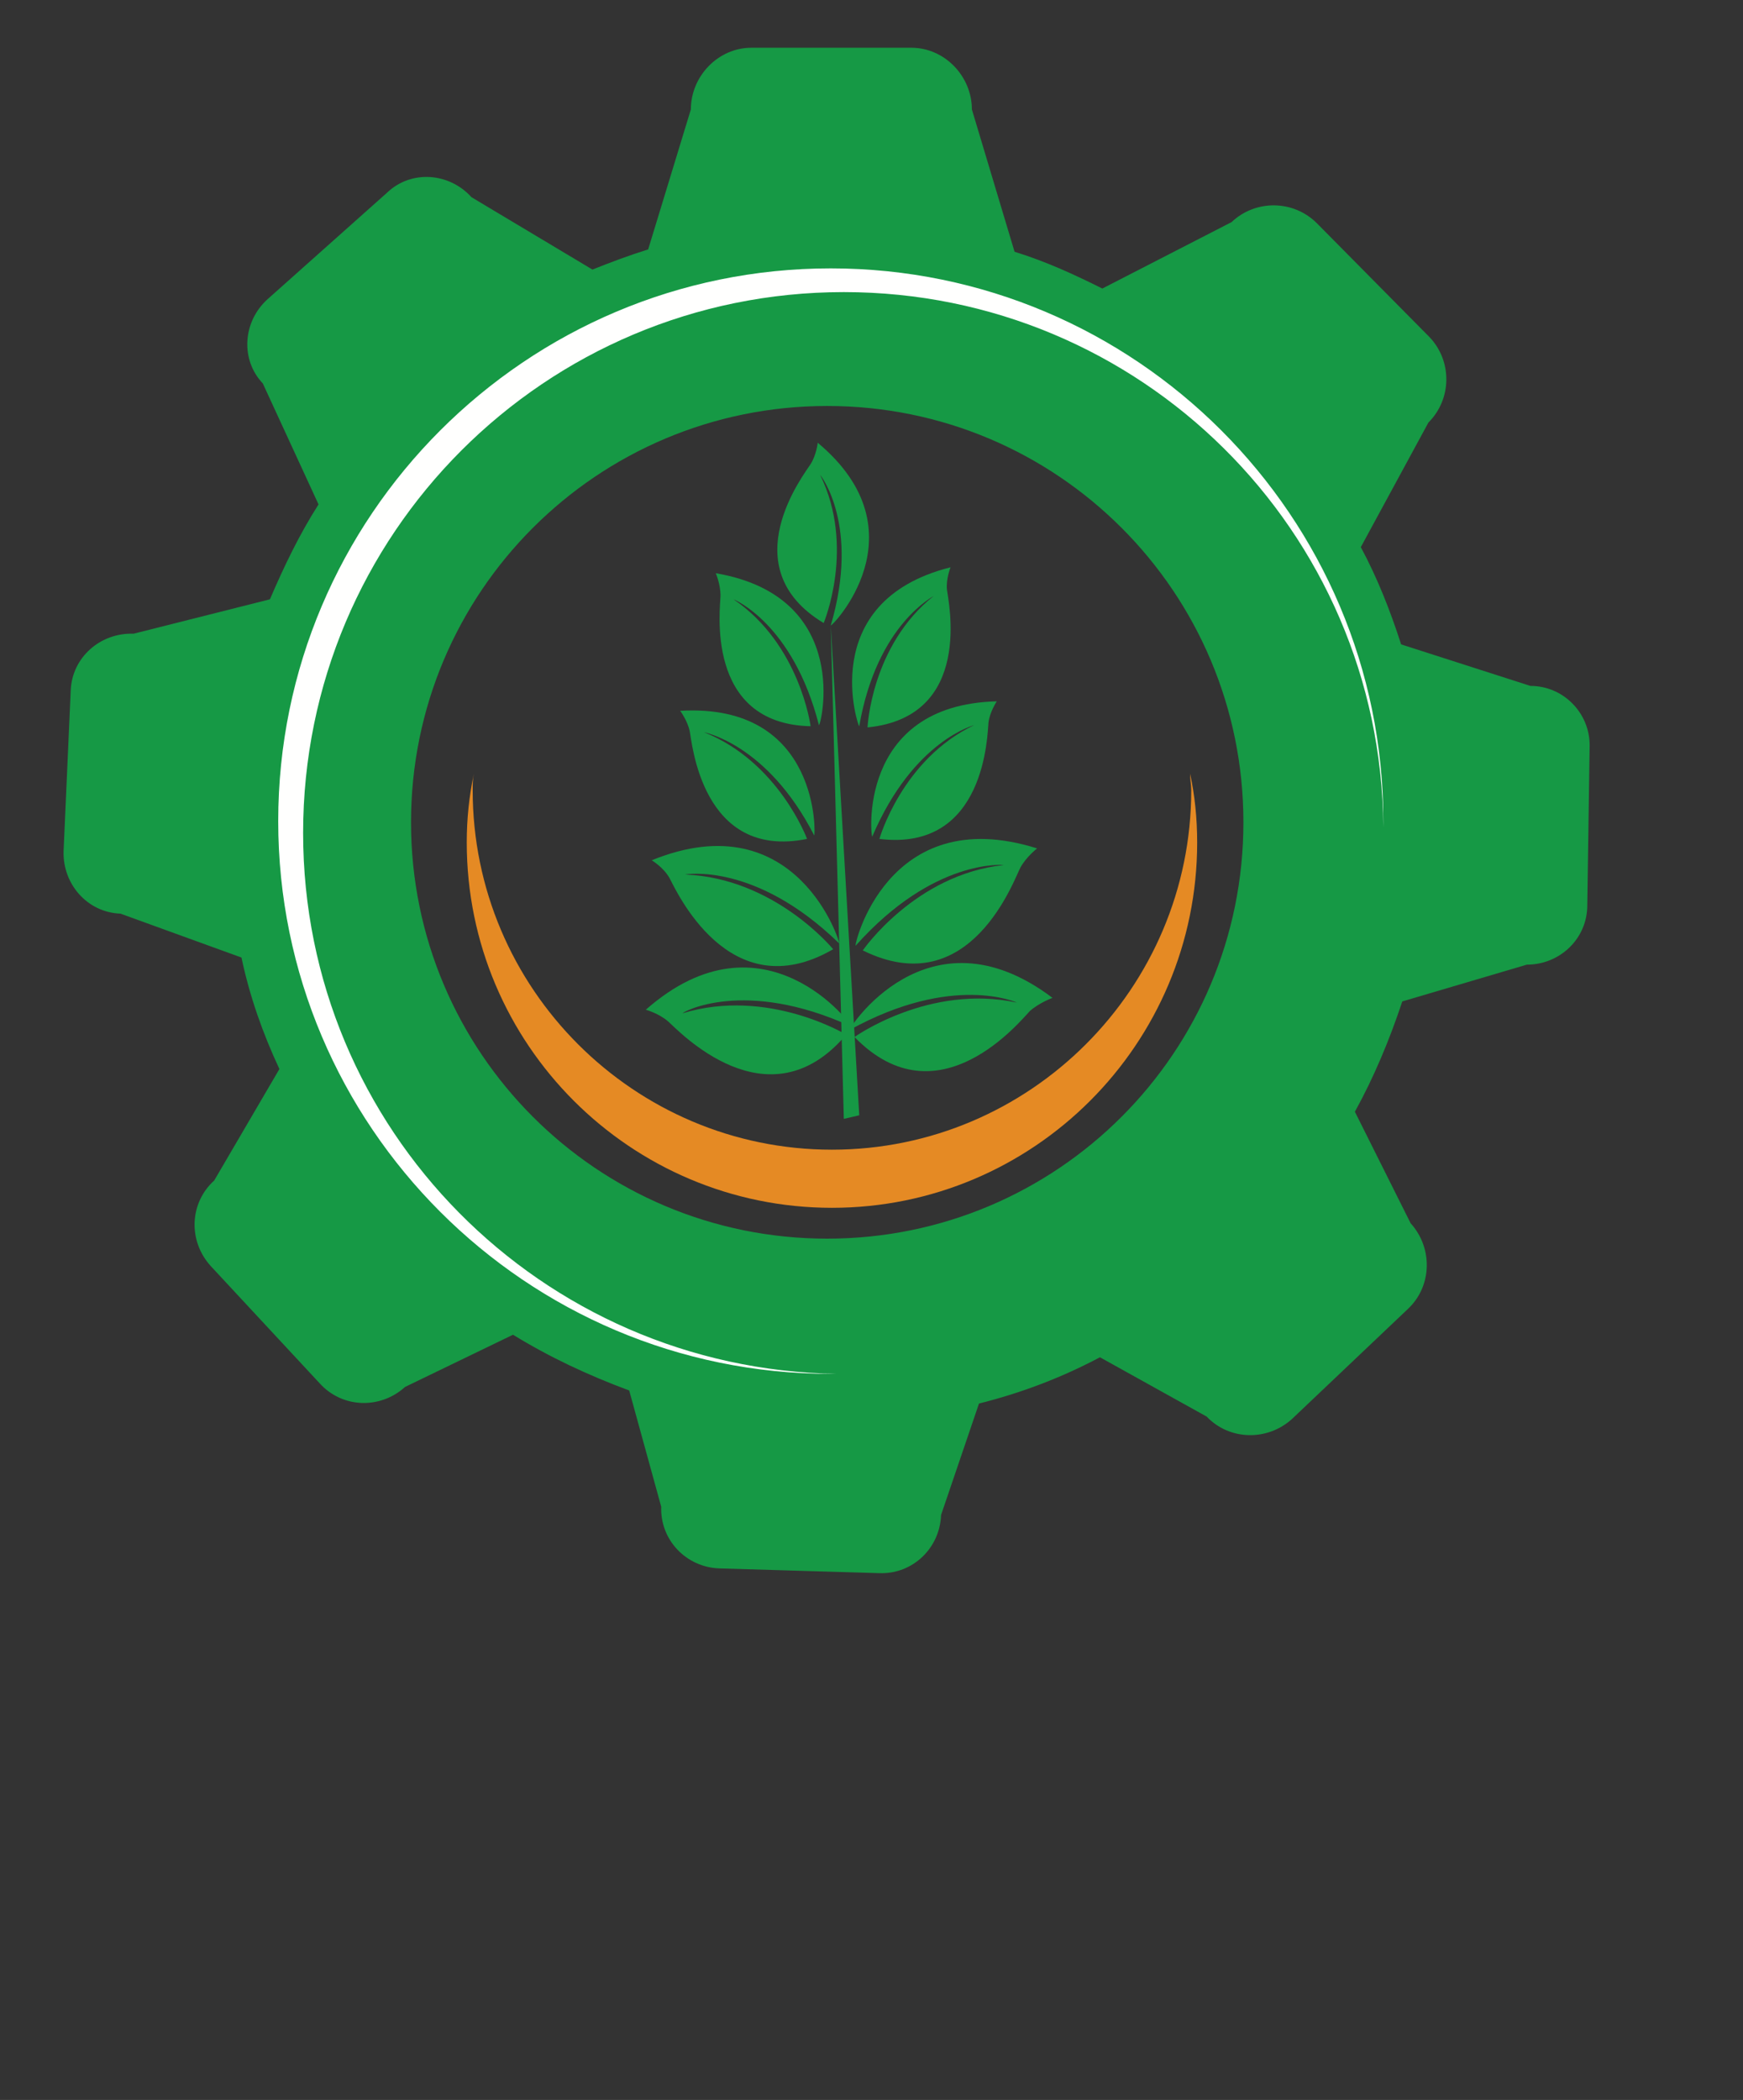 <?xml version="1.0" encoding="UTF-8" standalone="no"?>
<svg
   version="1.1"
   preserveAspectRatio="xMidYMid meet"
   viewBox="540 257 137 165"
   id="svg46"
   sodipodi:docname="logo.svg"
   inkscape:version="1.1 (c68e22c387, 2021-05-23)"
   xmlns:inkscape="http://www.inkscape.org/namespaces/inkscape"
   xmlns:sodipodi="http://sodipodi.sourceforge.net/DTD/sodipodi-0.dtd"
   xmlns="http://www.w3.org/2000/svg"
   xmlns:svg="http://www.w3.org/2000/svg">
  <rect x="540" y="257" width="137" height="165" fill="#333333" stroke="none"/>
  <defs
     id="defs50" />
  <sodipodi:namedview
     id="namedview48"
     pagecolor="#505050"
     bordercolor="#eeeeee"
     borderopacity="1"
     inkscape:pageshadow="0"
     inkscape:pageopacity="0"
     inkscape:pagecheckerboard="0"
     showgrid="false"
     inkscape:zoom="3.1636364"
     inkscape:cx="68.433908"
     inkscape:cy="56.738506"
     inkscape:window-width="1280"
     inkscape:window-height="753"
     inkscape:window-x="-4"
     inkscape:window-y="-4"
     inkscape:window-maximized="1"
     inkscape:current-layer="svg46" />
  <g
     data-item-type="image"
     data-item="Image"
     data-logo-item=""
     id="logo__item--logo_0"
     class="logo__item">
    <g
       class="logo__item__inner"
       transform="translate(534.374 250.5) scale(0.932 0.932) rotate(0 0 0)"
       id="g43">
      <g
         id="g41">
        <g
           id="g11">
          <circle
             fill="none"
             cx="75.8"
             cy="76.3"
             r="35.1"
             data-part-id="logo__item--logo_0__0"
             id="circle7" />
          <path
             fill="#169945"
             d="M135.1,64.8l-10.9-3.5c-0.9-2.8-2-5.6-3.4-8.2l5.7-10.5c2-2,2-5.2,0.1-7.2l-9.5-9.6c-2-2-5.2-2-7.2-0.1    L99,31.3c-2.4-1.2-4.8-2.3-7.4-3.1L88,16.2c0-2.8-2.3-5.2-5.1-5.2H69.4c-2.8,0-5.1,2.4-5.1,5.2l-3.6,11.8    c-1.6,0.5-3.2,1.1-4.7,1.7l-10.2-6.1c-1.9-2.1-5.1-2.3-7.1-0.4l-10.1,9c-2.1,1.9-2.3,5.1-0.4,7.1l4.7,10.2c-1.6,2.5-2.9,5.2-4.1,8    l-11.5,2.9c-2.8-0.1-5.2,2-5.3,4.8l-0.6,13.5c-0.1,2.8,2,5.2,4.8,5.3l10.2,3.7c0.7,3.3,1.8,6.4,3.2,9.4l-5.5,9.4    c-2.1,1.9-2.2,5.1-0.3,7.2l9.2,9.9c1.9,2.1,5.1,2.2,7.2,0.3l9.1-4.4c3.1,1.9,6.3,3.4,9.8,4.7l2.7,9.8c-0.1,2.8,2.1,5.1,4.9,5.2    l13.5,0.4c2.8,0.1,5.1-2.1,5.2-4.9l3.2-9.4c3.6-0.9,7-2.2,10.2-3.9l9,5c1.9,2,5.1,2.1,7.2,0.2l9.8-9.3c2-1.9,2.1-5.1,0.2-7.2    l-4.7-9.4c1.6-2.9,2.9-6,4-9.3l10.5-3.1c2.8,0,5.1-2.2,5.1-5l0.2-13.5C140.1,67.1,137.9,64.8,135.1,64.8z M75.8,111.4    c-19.4,0-35.1-15.7-35.1-35.1c0-19.4,15.7-35.1,35.1-35.1c19.4,0,35.1,15.7,35.1,35.1C110.9,95.7,95.2,111.4,75.8,111.4z"
             data-part-id="logo__item--logo_0__1"
             id="path9" />
        </g>
        <polygon
           fill="#169945"
           points="76.1,59.7 77.2,101.3 78.5,101"
           data-part-id="logo__item--logo_0__2"
           id="polygon13" />
        <g
           id="g17">
          <path
             fill="#E58A24"
             d="M106.4,72.2c0,0.5,0.1,0.9,0.1,1.4c0,16.7-13.6,30.3-30.3,30.3c-16.7,0-30.3-13.6-30.3-30.3    c0-0.5,0-0.9,0.1-1.4c-0.4,1.9-0.6,3.8-0.6,5.8c0,17,13.8,30.8,30.8,30.8c17,0,30.8-13.8,30.8-30.8C107,76,106.8,74,106.4,72.2z"
             data-part-id="logo__item--logo_0__3"
             id="path15" />
        </g>
        <path
           fill="#169945"
           d="M75.1,68.1c0.1,0.3,3-10.8-8.7-12.8c0,0,0.4,0.9,0.4,1.9c0,0.9-1.4,10.8,7.6,11c0,0-0.9-6.9-6.5-10.7   C67.9,57.5,72.9,59.5,75.1,68.1z"
           data-part-id="logo__item--logo_0__4"
           id="path19" />
        <path
           fill="#169945"
           d="M74.7,77.4c0.1,0.2,0.6-11.2-11.3-10.5c0,0,0.6,0.8,0.8,1.7c0.2,0.9,1,10.9,9.9,9.1c0,0-2.4-6.5-8.7-9   C65.3,68.7,70.7,69.6,74.7,77.4z"
           data-part-id="logo__item--logo_0__5"
           id="path21" />
        <path
           fill="#169945"
           d="M76.8,86.5c0.2,0.2-3.5-12-15.8-7c0,0,1,0.6,1.5,1.5c0.5,0.9,5,11.1,13.8,6c0,0-4.9-6-12.5-6.3   C63.8,80.7,69.7,79.6,76.8,86.5z"
           data-part-id="logo__item--logo_0__6"
           id="path23" />
        <path
           fill="#169945"
           d="M77.8,93.5c0.3,0.1-7.3-10.2-17.3-1.4c0,0,1.1,0.3,1.9,1c0.8,0.7,8.4,8.9,15,1.1c0,0-6.6-4-13.8-1.8   C63.6,92.3,68.8,89.4,77.8,93.5z"
           data-part-id="logo__item--logo_0__7"
           id="path25" />
        <path
           fill="#169945"
           d="M78.5,68.2c0,0.3-3.8-10.5,7.7-13.4c0,0-0.4,1-0.3,1.9c0.1,0.9,2.3,10.7-6.7,11.6c0,0,0.3-6.9,5.6-11.1   C84.9,57.2,80,59.5,78.5,68.2z"
           data-part-id="logo__item--logo_0__8"
           id="path27" />
        <path
           fill="#169945"
           d="M79.6,77.5c-0.1,0.3-1.4-11.1,10.5-11.4c0,0-0.6,0.9-0.7,1.8c-0.1,0.9-0.2,10.9-9.2,9.8c0,0,1.9-6.7,8-9.6   C88.3,68.1,83.1,69.3,79.6,77.5z"
           data-part-id="logo__item--logo_0__9"
           id="path29" />
        <path
           fill="#169945"
           d="M78.2,86.7c-0.2,0.2,2.6-12.2,15.3-8.2c0,0-0.9,0.7-1.4,1.6c-0.5,0.9-4.2,11.5-13.3,7c0,0,4.4-6.4,11.9-7.2   C90.7,79.9,84.8,79.3,78.2,86.7z"
           data-part-id="logo__item--logo_0__10"
           id="path31" />
        <path
           fill="#169945"
           d="M77.7,93.8c-0.3,0.2,6.5-10.7,17.1-2.7c0,0-1.1,0.4-1.9,1.1c-0.7,0.7-7.7,9.5-14.8,2.2   c0,0,6.3-4.5,13.7-2.9C91.8,91.5,86.4,89,77.7,93.8z"
           data-part-id="logo__item--logo_0__11"
           id="path33" />
        <path
           fill="#169945"
           d="M76.1,59.7c-0.1,0.3,8-7.8-1.1-15.4c0,0-0.1,1-0.6,1.8c-0.5,0.8-6.7,8.7,1.1,13.4c0,0,2.7-6.4-0.3-12.5   C75.2,47,78.6,51.2,76.1,59.7z"
           data-part-id="logo__item--logo_0__12"
           id="path35" />
        <g
           id="g39">
          <path
             fill="#FFFFFE"
             d="M31.6,77.2C31.6,52,52,31.6,77.2,31.6c25,0,45.3,20.1,45.5,45.1c0-0.2,0-0.3,0-0.5    c0-25.7-20.9-46.6-46.6-46.6c-25.7,0-46.6,20.9-46.6,46.6c0,25.7,20.9,46.6,46.6,46.6c0.2,0,0.3,0,0.5,0    C51.7,122.4,31.6,102.2,31.6,77.2z"
             data-part-id="logo__item--logo_0__13"
             id="path37" />
        </g>
      </g>
    </g>
  </g>
</svg>
